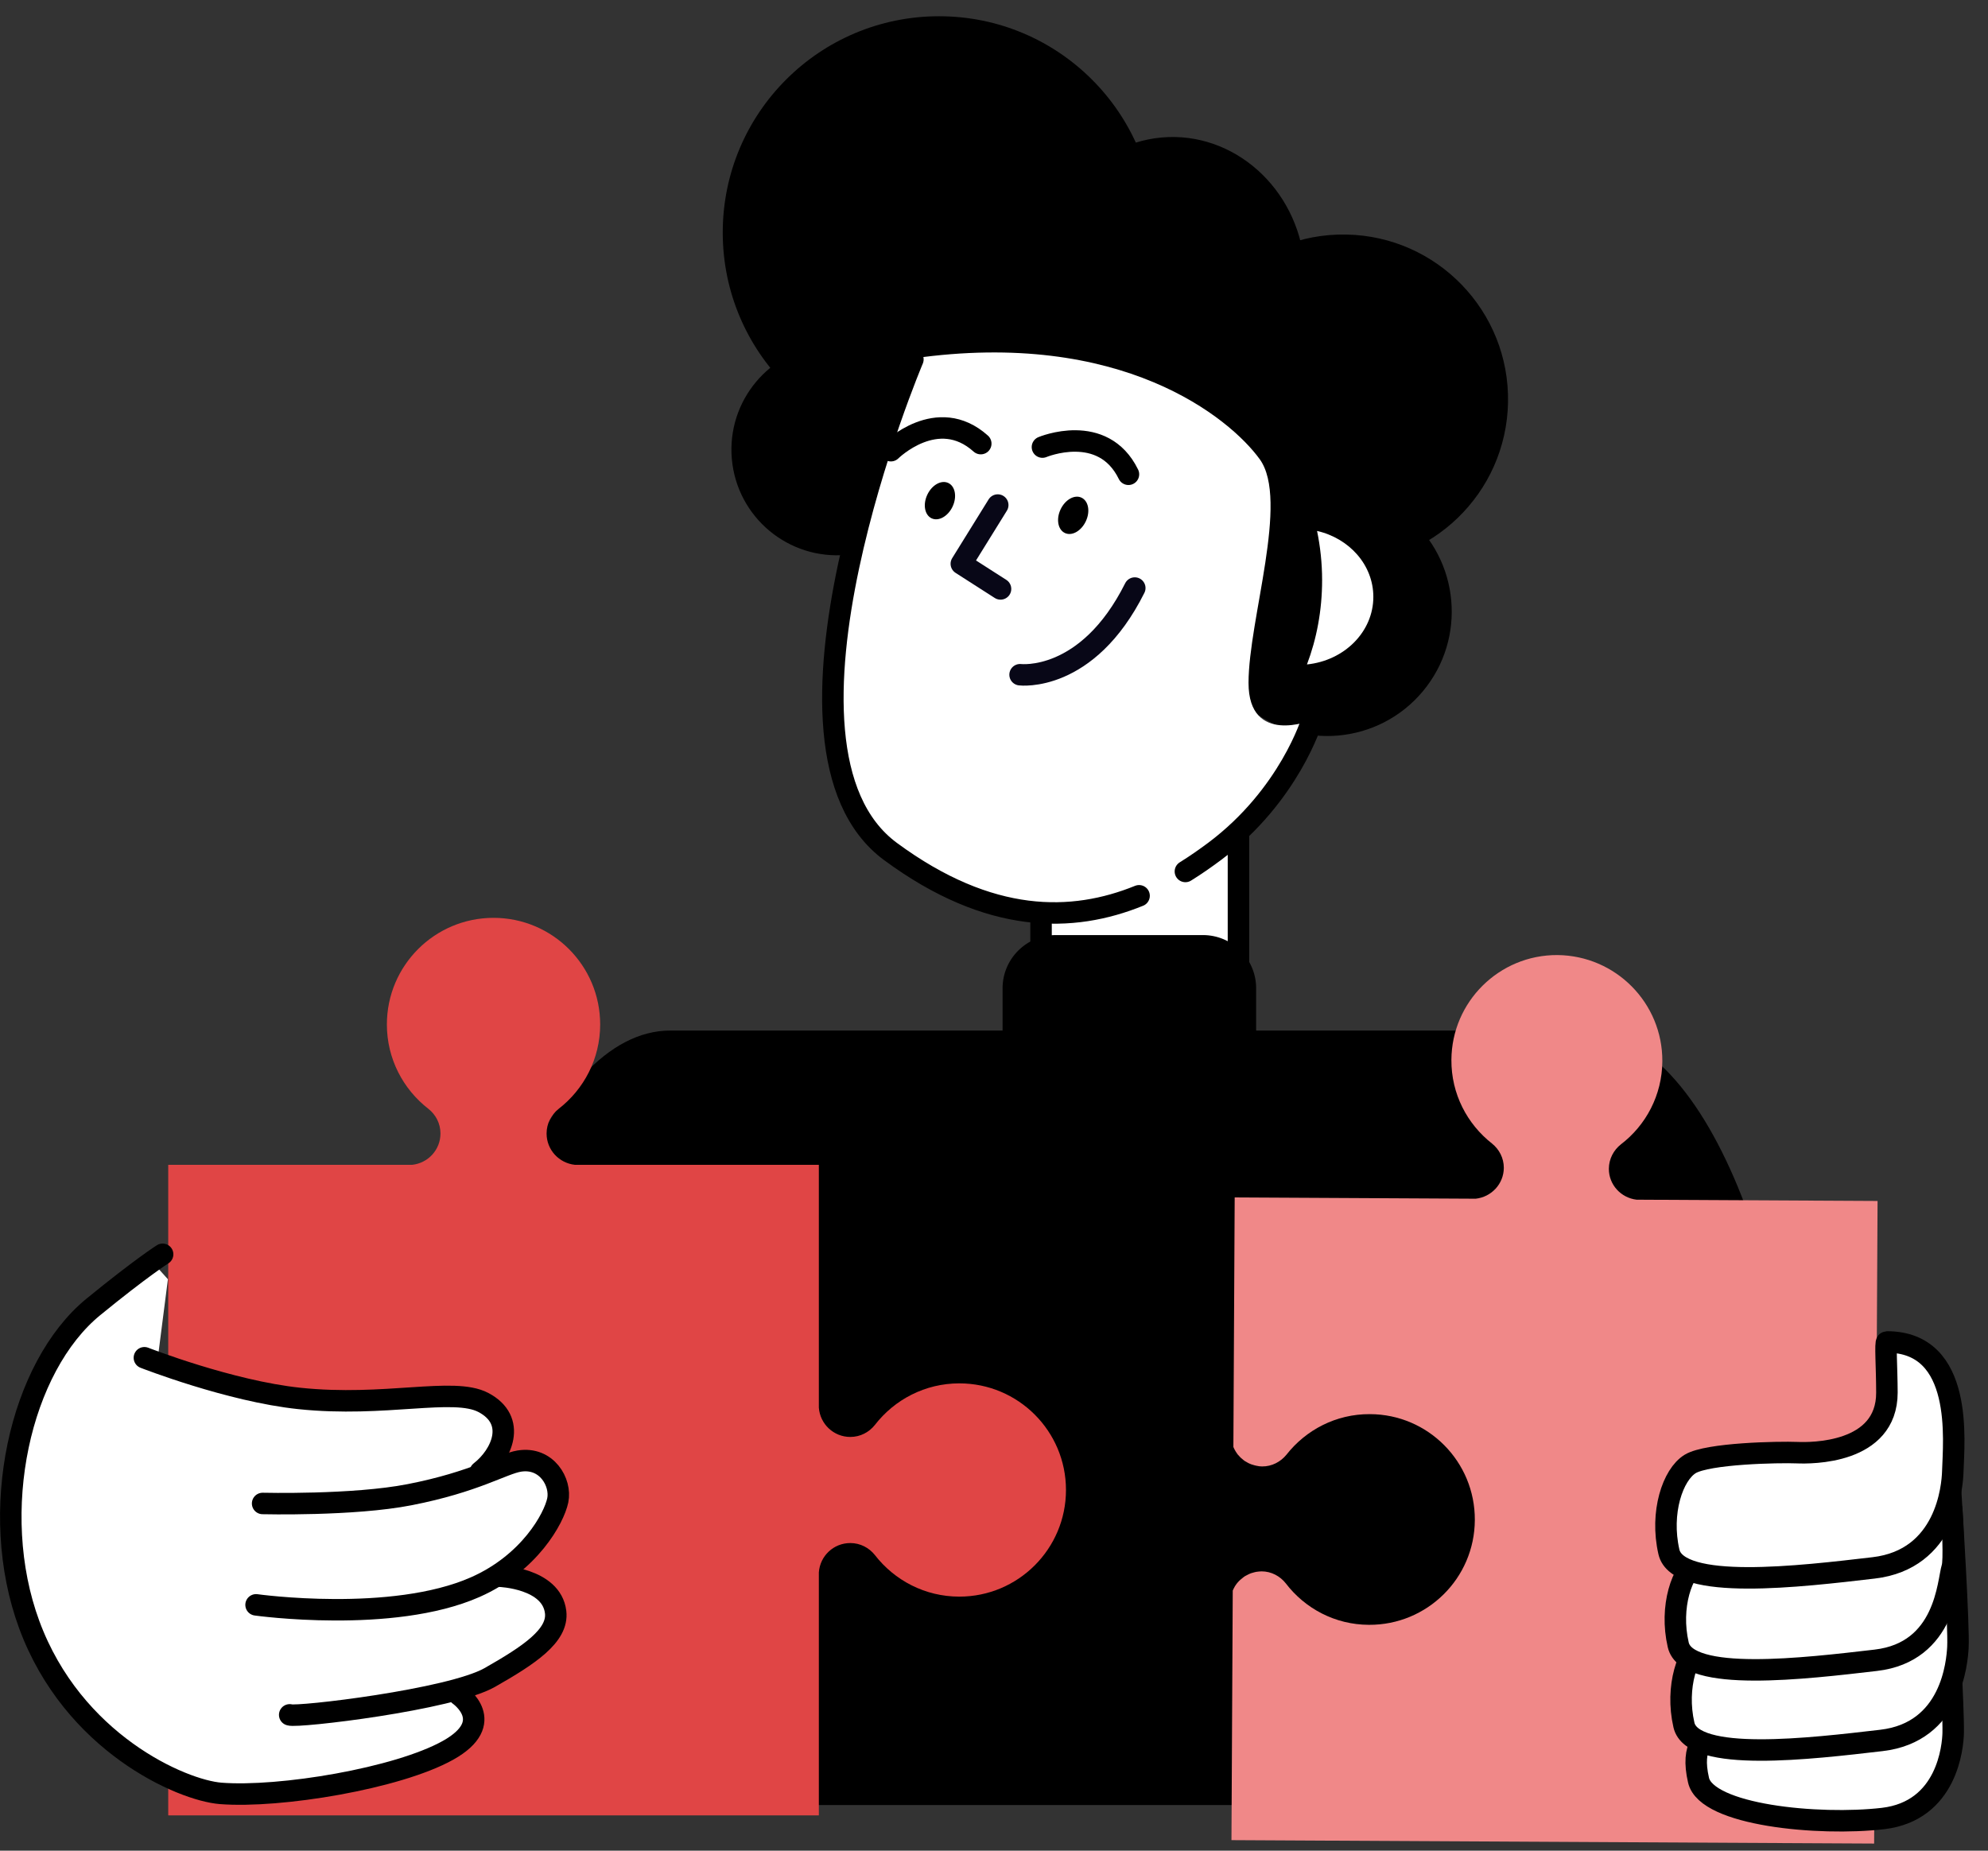 <svg xmlns="http://www.w3.org/2000/svg" width="87" height="81" viewBox="0 0 87 81" fill="none">
  <rect x="0" y="0" width="87" height="81" fill="#333333" stroke="none"/>
  <g clip-path="url(#clip0_3187_15302)">
    <path d="M79.084 79.002V69.912C79.084 56.212 74.712 45.105 69.317 45.105H29.333C23.938 45.105 19.566 56.212 19.566 69.912V79.002H79.084Z" fill="black"/>
    <path d="M54.198 32.105H45.559V46.224H54.198V32.105Z" fill="white"/>
    <path d="M54.198 32.105H45.559V46.224H54.198V32.105Z" stroke="black" stroke-width="0.94" stroke-miterlimit="10" stroke-linecap="round" stroke-linejoin="round"/>
    <path d="M41.095 19.643C46.323 19.643 50.561 15.405 50.561 10.177C50.561 4.949 46.323 0.711 41.095 0.711C35.867 0.711 31.629 4.949 31.629 10.177C31.629 15.405 35.867 19.643 41.095 19.643Z" fill="black"/>
    <path d="M57.089 11.583C57.394 14.943 55.087 17.895 51.933 18.182C48.784 18.468 45.983 15.977 45.677 12.617C45.371 9.256 47.679 6.305 50.833 6.018C53.982 5.736 56.783 8.227 57.089 11.583Z" fill="black"/>
    <path d="M65.995 17.611C66.069 13.627 62.898 10.338 58.915 10.265C54.931 10.192 51.642 13.362 51.569 17.345C51.495 21.329 54.666 24.618 58.649 24.691C62.633 24.765 65.922 21.595 65.995 17.611Z" fill="black"/>
    <path d="M62.268 30.256C64.195 27.946 63.884 24.511 61.574 22.584C59.264 20.657 55.829 20.968 53.902 23.278C51.975 25.588 52.285 29.023 54.596 30.95C56.906 32.877 60.341 32.566 62.268 30.256Z" fill="black"/>
    <path d="M41.235 19.265C41.466 21.808 39.59 24.054 37.048 24.285C34.505 24.515 32.258 22.64 32.028 20.097C31.798 17.554 33.673 15.307 36.216 15.077C38.758 14.851 41.005 16.722 41.235 19.265Z" fill="black"/>
    <path d="M57.638 23.238C57.779 23.924 57.859 24.644 57.859 25.391C57.859 26.716 57.619 27.967 57.196 29.081C58.827 28.916 60.101 27.656 60.101 26.124C60.101 24.728 59.053 23.563 57.638 23.238Z" fill="white"/>
    <path d="M39.951 15.688C39.951 15.688 32.769 32.655 38.973 37.228C45.177 41.801 49.906 39.677 53.167 37.228C56.429 34.779 57.412 31.517 57.412 31.517C57.412 31.517 54.639 32.66 54.639 29.887C54.639 27.114 56.434 21.892 55.127 20.096C53.821 18.296 49.088 14.381 39.951 15.688Z" fill="white"/>
    <path d="M39.951 15.73C39.951 15.73 32.769 32.698 38.973 37.271C43.321 40.476 46.944 40.387 49.849 39.207" stroke="black" stroke-width="0.94" stroke-miterlimit="10" stroke-linecap="round" stroke-linejoin="round"/>
    <path d="M38.987 19.726C38.987 19.726 41.022 17.71 42.921 19.416" stroke="black" stroke-width="0.94" stroke-miterlimit="10" stroke-linecap="round" stroke-linejoin="round"/>
    <path d="M41.687 22.173C41.889 21.745 41.804 21.282 41.499 21.139C41.194 20.995 40.783 21.225 40.582 21.652C40.38 22.079 40.465 22.542 40.77 22.686C41.075 22.83 41.486 22.6 41.687 22.173Z" fill="black"/>
    <path d="M45.62 19.568C45.62 19.568 48.261 18.459 49.384 20.758" stroke="black" stroke-width="0.94" stroke-miterlimit="10" stroke-linecap="round" stroke-linejoin="round"/>
    <path d="M47.518 22.816C47.316 23.244 46.907 23.474 46.602 23.328C46.296 23.183 46.212 22.722 46.414 22.294C46.616 21.867 47.025 21.636 47.33 21.782C47.636 21.928 47.72 22.388 47.518 22.816Z" fill="black"/>
    <path d="M43.664 22.105L42.07 24.676L43.786 25.776" stroke="#080717" stroke-width="0.94" stroke-miterlimit="10" stroke-linecap="round" stroke-linejoin="round"/>
    <path d="M44.641 29.531C44.641 29.531 47.579 29.898 49.661 25.738" stroke="#080717" stroke-width="0.94" stroke-miterlimit="10" stroke-linecap="round" stroke-linejoin="round"/>
    <path d="M52.641 47.783H46.206C44.918 47.783 43.875 46.74 43.875 45.452V43.257C43.875 41.969 44.918 40.926 46.206 40.926H52.641C53.928 40.926 54.972 41.969 54.972 43.257V45.452C54.972 46.74 53.928 47.783 52.641 47.783Z" fill="black"/>
    <path d="M51.876 38.142C52.331 37.86 52.759 37.559 53.168 37.254C56.43 34.805 57.412 31.543 57.412 31.543" stroke="black" stroke-width="0.94" stroke-miterlimit="10" stroke-linecap="round" stroke-linejoin="round"/>
    <path d="M72.748 46.449C72.739 47.934 72.029 49.251 70.934 50.087C70.619 50.336 70.412 50.717 70.408 51.149C70.403 51.854 70.939 52.428 71.62 52.508L82.167 52.564L82.017 80.689L53.892 80.539L53.948 69.616C53.971 69.555 54.004 69.503 54.033 69.447C54.037 69.442 54.042 69.433 54.042 69.428C54.075 69.376 54.112 69.325 54.15 69.278C54.15 69.273 54.155 69.273 54.16 69.268C54.23 69.183 54.315 69.108 54.404 69.043C54.418 69.033 54.432 69.019 54.446 69.01C54.474 68.986 54.512 68.972 54.545 68.953C54.578 68.934 54.615 68.916 54.653 68.897C54.681 68.883 54.714 68.869 54.742 68.859C54.789 68.845 54.836 68.831 54.888 68.817C54.916 68.812 54.94 68.803 54.968 68.798C55.048 68.789 55.128 68.775 55.208 68.775C55.64 68.775 56.021 68.986 56.27 69.301C57.106 70.396 58.422 71.111 59.908 71.115C62.455 71.129 64.533 69.075 64.542 66.528C64.556 63.98 62.502 61.903 59.955 61.894C58.469 61.884 57.149 62.585 56.298 63.67C56.044 63.98 55.663 64.187 55.231 64.183C55.151 64.183 55.071 64.173 54.991 64.154C54.968 64.15 54.94 64.145 54.911 64.136C54.86 64.121 54.813 64.107 54.766 64.093C54.738 64.084 54.705 64.065 54.676 64.056C54.639 64.042 54.601 64.018 54.568 63.999C54.535 63.98 54.503 63.962 54.47 63.943C54.456 63.934 54.441 63.919 54.427 63.91C54.338 63.844 54.258 63.769 54.188 63.684C54.188 63.68 54.178 63.675 54.178 63.675C54.141 63.628 54.108 63.576 54.075 63.525C54.07 63.52 54.066 63.511 54.061 63.501C54.028 63.445 54 63.393 53.976 63.332L54.033 52.409L64.58 52.465C65.266 52.39 65.806 51.821 65.811 51.116C65.811 50.684 65.609 50.303 65.294 50.05C64.208 49.199 63.508 47.878 63.517 46.388C63.532 43.845 65.609 41.787 68.156 41.801C70.709 41.824 72.762 43.902 72.748 46.449Z" fill="#F08888"/>
    <path d="M35.835 79.446V68.819C35.887 68.1 36.479 67.536 37.212 67.536C37.649 67.536 38.035 67.743 38.288 68.062C39.144 69.167 40.479 69.881 41.983 69.881C44.558 69.881 46.65 67.79 46.65 65.214C46.65 62.633 44.558 60.547 41.983 60.547C40.479 60.547 39.144 61.261 38.288 62.366C38.035 62.685 37.649 62.892 37.212 62.892C36.479 62.892 35.887 62.323 35.835 61.609V50.982H25.161C24.465 50.907 23.92 50.329 23.92 49.61C23.92 49.172 24.127 48.787 24.447 48.533C25.551 47.678 26.265 46.343 26.265 44.839C26.265 42.259 24.174 40.172 21.598 40.172C19.023 40.172 16.931 42.259 16.931 44.839C16.931 46.343 17.646 47.678 18.75 48.533C19.07 48.787 19.276 49.172 19.276 49.61C19.276 50.329 18.731 50.907 18.036 50.982H7.362V79.455H35.835V79.446Z" fill="#E04545"/>
    <path d="M85.232 70.296C85.232 70.296 85.5 74.789 85.476 75.851C85.462 76.429 85.227 79.263 82.403 79.593C79.573 79.921 74.685 79.447 74.332 77.915C73.98 76.382 74.596 75.969 75.277 75.555C75.959 75.142 78.718 75.085 79.437 75.113C80.151 75.142 81.434 69.234 85.232 70.296Z" fill="white" stroke="black" stroke-width="0.94" stroke-miterlimit="10" stroke-linecap="round" stroke-linejoin="round"/>
    <path d="M85.415 66.065C85.415 66.065 85.735 71.212 85.683 72.109C85.645 72.739 85.415 75.818 82.337 76.175C79.263 76.532 74.074 77.162 73.693 75.498C73.312 73.834 73.853 72.231 74.591 71.785C75.329 71.334 78.332 71.277 79.112 71.306C79.893 71.334 81.288 64.909 85.415 66.065Z" fill="white" stroke="black" stroke-width="0.94" stroke-miterlimit="10" stroke-linecap="round" stroke-linejoin="round"/>
    <path d="M85.166 62.557C85.166 62.557 85.622 68 85.434 68.602C85.237 69.231 85.166 72.31 82.088 72.667C79.014 73.024 73.825 73.654 73.444 71.99C73.059 70.326 73.604 68.724 74.342 68.277C75.08 67.826 78.083 67.77 78.863 67.798C79.644 67.826 81.04 61.401 85.166 62.557Z" fill="white" stroke="black" stroke-width="0.94" stroke-miterlimit="10" stroke-linecap="round" stroke-linejoin="round"/>
    <path d="M82.573 58.734C85.962 58.734 85.496 63.101 85.459 64.407C85.44 65.061 85.181 68.252 81.995 68.623C78.808 68.995 73.431 69.648 73.036 67.923C72.641 66.198 73.206 64.539 73.967 64.074C74.733 63.608 77.844 63.547 78.653 63.58C79.236 63.604 82.577 63.646 82.577 60.948C82.573 59.853 82.493 58.734 82.573 58.734Z" fill="white" stroke="black" stroke-width="0.94" stroke-miterlimit="10" stroke-linecap="round" stroke-linejoin="round"/>
    <path d="M7.348 55.99L6.892 59.548C6.892 59.548 9.731 60.643 11.263 60.897C12.796 61.151 15.442 61.4 17.058 61.259C18.675 61.118 20.433 60.779 21.148 61.395C21.862 62.011 22.36 62.927 21.806 63.688C21.256 64.45 22.727 63.952 22.727 63.952C22.727 63.952 24.212 63.919 24.334 64.864C24.456 65.808 24.16 66.706 23.488 67.43C22.811 68.154 22.13 68.816 22.13 68.816C22.13 68.816 23.479 68.835 23.855 69.709C24.231 70.588 24.494 71.335 23.747 71.951C22.995 72.567 20.673 73.963 20.673 73.963L19.573 74.226C19.573 74.226 20.805 74.616 20.819 75.434C20.833 76.252 17.886 77.953 15.62 78.08C13.36 78.207 9.054 79.481 6.013 77.131C2.972 74.776 0.143 71.716 0.223 67.843C0.307 63.966 1.37 60.196 2.766 58.683C4.162 57.169 6.841 55.426 6.841 55.426L7.348 55.99Z" fill="white"/>
    <path d="M6.319 59.426C6.319 59.426 10.051 60.888 13.101 61.207C16.852 61.602 19.841 60.7 21.148 61.381C22.647 62.166 21.965 63.684 21.021 64.417" stroke="black" stroke-width="0.94" stroke-miterlimit="10" stroke-linecap="round" stroke-linejoin="round"/>
    <path d="M11.493 65.804C11.493 65.804 15.46 65.903 17.927 65.419C20.794 64.859 21.983 64.07 22.726 63.948C23.924 63.755 24.573 64.883 24.409 65.668C24.244 66.457 23.172 68.417 20.799 69.465C17.161 71.073 11.206 70.241 11.206 70.241" stroke="black" stroke-width="0.94" stroke-miterlimit="10" stroke-linecap="round" stroke-linejoin="round"/>
    <path d="M12.678 75.056C12.993 75.183 19.714 74.398 21.434 73.42C23.15 72.443 24.438 71.592 24.316 70.558C24.137 69.064 21.867 68.988 21.867 68.988" stroke="black" stroke-width="0.94" stroke-miterlimit="10" stroke-linecap="round" stroke-linejoin="round"/>
    <path d="M7.117 54.898C7.117 54.898 6.191 55.481 4.09 57.197C0.88 59.819 -0.553 66.141 1.28 71.109C3.188 76.279 7.94 78.356 9.66 78.493C12.25 78.695 17.401 77.84 19.605 76.608C21.81 75.377 20.094 74.188 20.094 74.188" stroke="black" stroke-width="0.94" stroke-miterlimit="10" stroke-linecap="round" stroke-linejoin="round"/>
  </g>
  <defs>
    <clipPath id="clip0_3187_15302">
      <rect width="86.157" height="80" fill="white" transform="translate(0 0.699)"/>
    </clipPath>
  </defs>
</svg>
